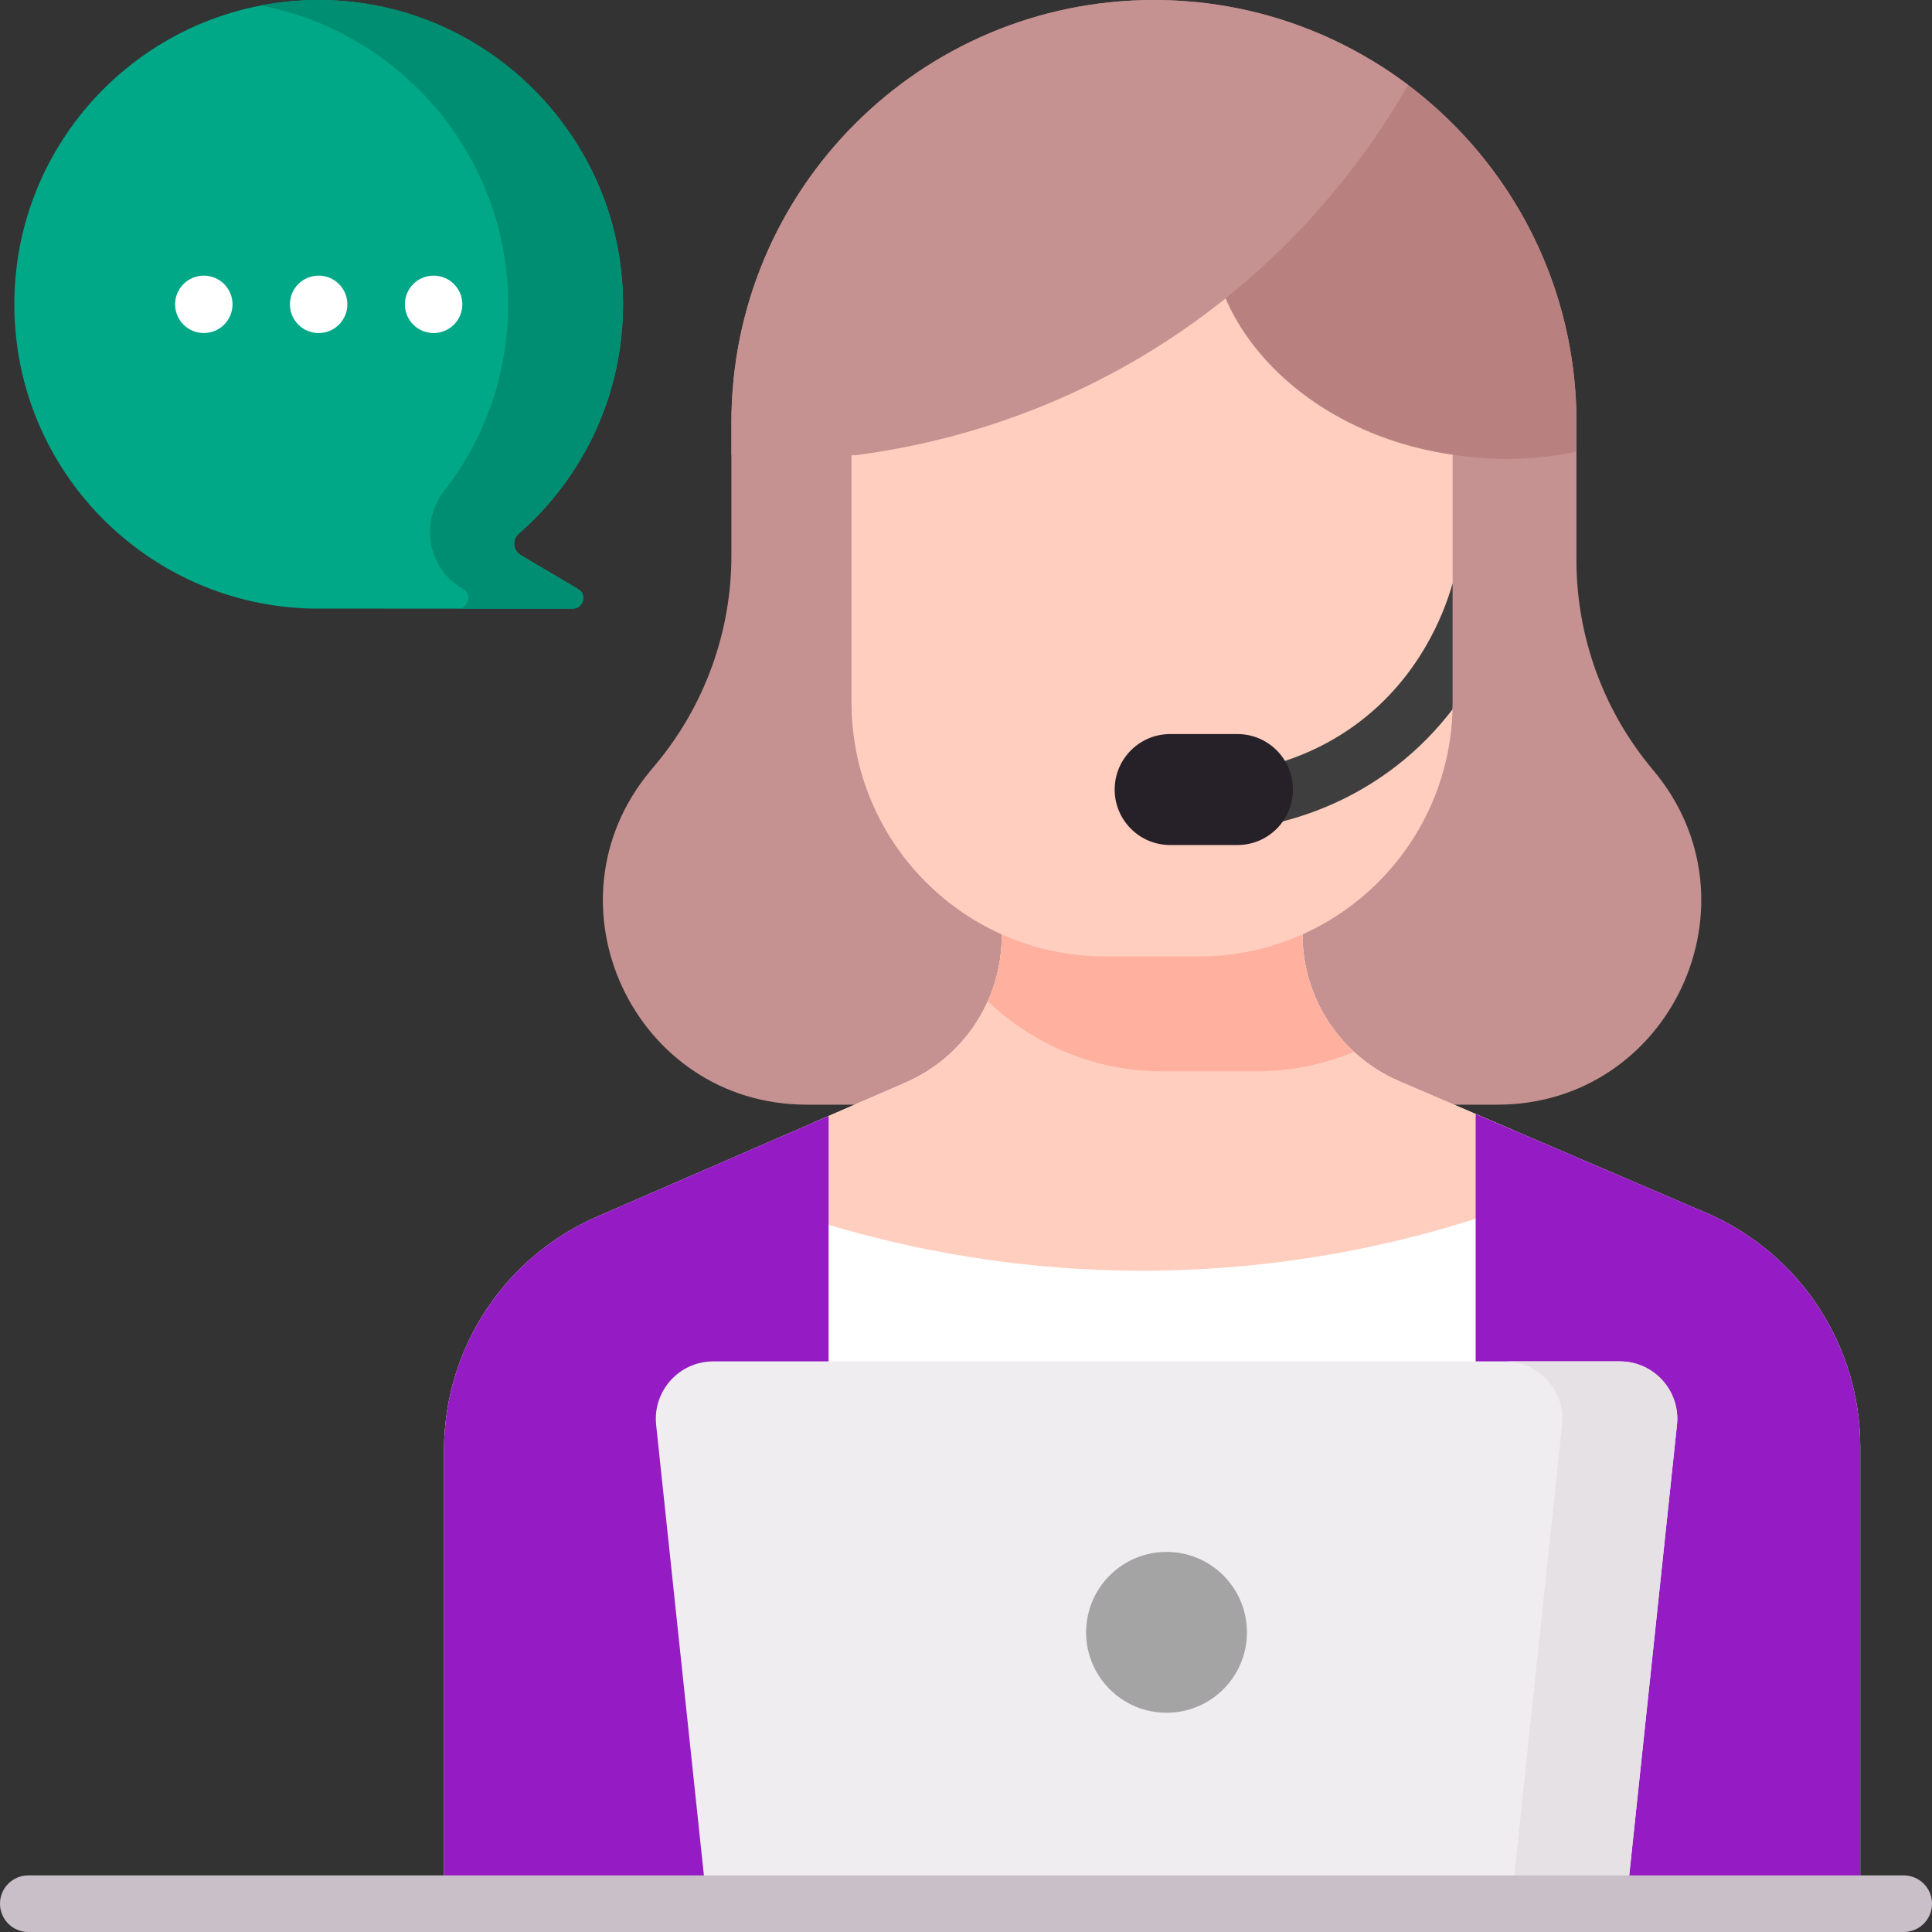 <svg width="60" height="60" viewBox="0 0 60 60" fill="none" xmlns="http://www.w3.org/2000/svg">
<rect x="0" y="0" width="60" height="60" fill="#333333" stroke="none"/>
<path d="M0.445 9.452C0.445 4.185 4.752 -0.075 10.036 0.001C15.154 0.075 19.316 4.272 19.348 9.391C19.366 12.257 18.108 14.83 16.109 16.575C15.898 16.759 15.928 17.095 16.169 17.238L17.95 18.291C18.238 18.462 18.117 18.903 17.783 18.903L9.718 18.901C4.581 18.806 0.445 14.612 0.445 9.452Z" fill="#00A887"/>
<path d="M17.95 18.291L16.169 17.238C15.93 17.096 15.896 16.76 16.106 16.577C18.128 14.814 19.393 12.203 19.348 9.299C19.268 4.275 15.202 0.15 10.179 0.004C9.467 -0.017 8.772 0.042 8.102 0.17C12.443 1.003 15.752 4.829 15.78 9.39C15.794 11.599 15.05 13.634 13.793 15.249C13.034 16.225 13.281 17.64 14.345 18.269L14.382 18.291C14.667 18.46 14.551 18.893 14.225 18.902L17.783 18.903C18.117 18.903 18.238 18.462 17.95 18.291Z" fill="#008E72"/>
<path d="M46.499 34.307H25.058C19.703 34.307 16.772 28.066 20.192 23.945L20.383 23.716C21.889 21.901 22.714 19.616 22.714 17.257V13.122C22.714 5.875 28.589 0 35.836 0C43.083 0 48.958 5.875 48.958 13.122V17.396C48.958 19.78 49.8 22.087 51.336 23.911C54.799 28.023 51.876 34.307 46.499 34.307Z" fill="#C59191"/>
<path d="M57.772 44.933V59.108H13.789V45.04C13.789 41.855 15.698 38.98 18.632 37.745L25.733 34.658L28.123 33.619C29.938 32.83 31.11 31.041 31.11 29.062V28.145H40.449V29.016C40.449 31.002 41.634 32.798 43.461 33.581L53.064 37.698C55.926 38.966 57.772 41.802 57.772 44.933Z" fill="white"/>
<path d="M25.733 38.038C28.157 38.762 31.723 39.534 36.071 39.458C40.151 39.387 43.499 38.594 45.83 37.849L46.987 35.092L43.462 33.581C41.635 32.798 40.451 31.002 40.451 29.015V28.145H31.112V29.062C31.112 31.04 29.939 32.83 28.125 33.618L25.27 34.86L25.733 38.038Z" fill="#FFCEBF"/>
<path d="M53.064 37.697L45.829 34.597L45.828 34.597V59.108H57.772V44.933C57.772 41.802 55.926 38.966 53.064 37.697Z" fill="#951BC4"/>
<path d="M25.733 34.658V59.108H13.789V45.04C13.789 41.855 15.698 38.98 18.632 37.745L25.733 34.658Z" fill="#951BC4"/>
<path d="M39.017 33.271C40.092 33.271 41.115 33.055 42.049 32.666C41.048 31.742 40.45 30.427 40.45 29.015V28.145H31.111V29.062C31.111 29.777 30.957 30.467 30.676 31.094C32.09 32.442 34.003 33.271 36.111 33.271H39.017V33.271Z" fill="#FFB09E"/>
<path d="M45.113 14.097V21.822C45.113 26.175 41.584 29.703 37.232 29.703H34.326C29.974 29.703 26.445 26.175 26.445 21.822V14.097C26.445 11.265 28.741 8.97 31.572 8.97H39.986C42.818 8.97 45.113 11.265 45.113 14.097Z" fill="#FFCEBF"/>
<path d="M45.114 18.116C45.111 18.127 45.107 18.137 45.103 18.148C44.819 19.132 44.071 20.99 42.264 22.384C41.423 23.032 40.463 23.501 39.412 23.777C38.935 23.902 38.651 24.39 38.776 24.866C38.881 25.267 39.242 25.532 39.638 25.532C39.713 25.532 39.789 25.523 39.865 25.503C41.148 25.166 42.322 24.592 43.354 23.796C44.066 23.247 44.642 22.64 45.109 22.03C45.111 21.961 45.114 21.892 45.114 21.823V18.116H45.114Z" fill="#3E3E3E"/>
<path d="M38.43 26.243H36.34C35.389 26.243 34.617 25.472 34.617 24.52C34.617 23.569 35.389 22.797 36.34 22.797H38.43C39.382 22.797 40.153 23.569 40.153 24.52C40.153 25.472 39.382 26.243 38.43 26.243Z" fill="#262028"/>
<path d="M37.642 6.925C37.843 4.401 40.259 2.726 42.572 1.858C46.398 4.151 48.96 8.337 48.96 13.122V14.024C48.748 14.068 48.538 14.107 48.329 14.138C47.055 14.329 45.97 14.246 45.229 14.138C40.452 13.502 37.401 9.974 37.642 6.925Z" fill="#B98080"/>
<path d="M35.837 0C38.8 0 41.534 0.983 43.73 2.64C42.635 4.546 40.118 8.316 35.4 11.107C31.897 13.179 28.595 13.876 26.561 14.138H22.715V13.122C22.715 5.875 28.59 0 35.837 0V0Z" fill="#C59191"/>
<path d="M50.505 59.108H21.952L20.377 44.252C20.266 43.198 21.092 42.279 22.151 42.279H50.306C51.366 42.279 52.192 43.198 52.08 44.252L50.505 59.108Z" fill="#EFEDEF"/>
<path d="M50.306 42.279H46.738C47.798 42.279 48.624 43.198 48.512 44.252L46.937 59.108H50.505L52.08 44.252C52.192 43.198 51.366 42.279 50.306 42.279Z" fill="#E5E1E5"/>
<path d="M59.121 60H0.879C0.393 60 0 59.606 0 59.121C0 58.636 0.393 58.242 0.879 58.242H59.121C59.607 58.242 60 58.636 60 59.121C60 59.606 59.607 60 59.121 60Z" fill="#C9BFC8"/>
<path d="M36.228 53.191C37.607 53.191 38.725 52.073 38.725 50.694C38.725 49.315 37.607 48.196 36.228 48.196C34.849 48.196 33.73 49.315 33.73 50.694C33.73 52.073 34.849 53.191 36.228 53.191Z" fill="#A4A4A4"/>
<path d="M6.329 10.343C6.822 10.343 7.221 9.944 7.221 9.451C7.221 8.959 6.822 8.56 6.329 8.56C5.837 8.56 5.438 8.959 5.438 9.451C5.438 9.944 5.837 10.343 6.329 10.343Z" fill="white"/>
<path d="M9.896 10.343C10.388 10.343 10.788 9.944 10.788 9.451C10.788 8.959 10.388 8.56 9.896 8.56C9.403 8.56 9.004 8.959 9.004 9.451C9.004 9.944 9.403 10.343 9.896 10.343Z" fill="white"/>
<path d="M13.466 10.343C13.959 10.343 14.358 9.944 14.358 9.451C14.358 8.959 13.959 8.56 13.466 8.56C12.973 8.56 12.574 8.959 12.574 9.451C12.574 9.944 12.973 10.343 13.466 10.343Z" fill="white"/>
</svg>
